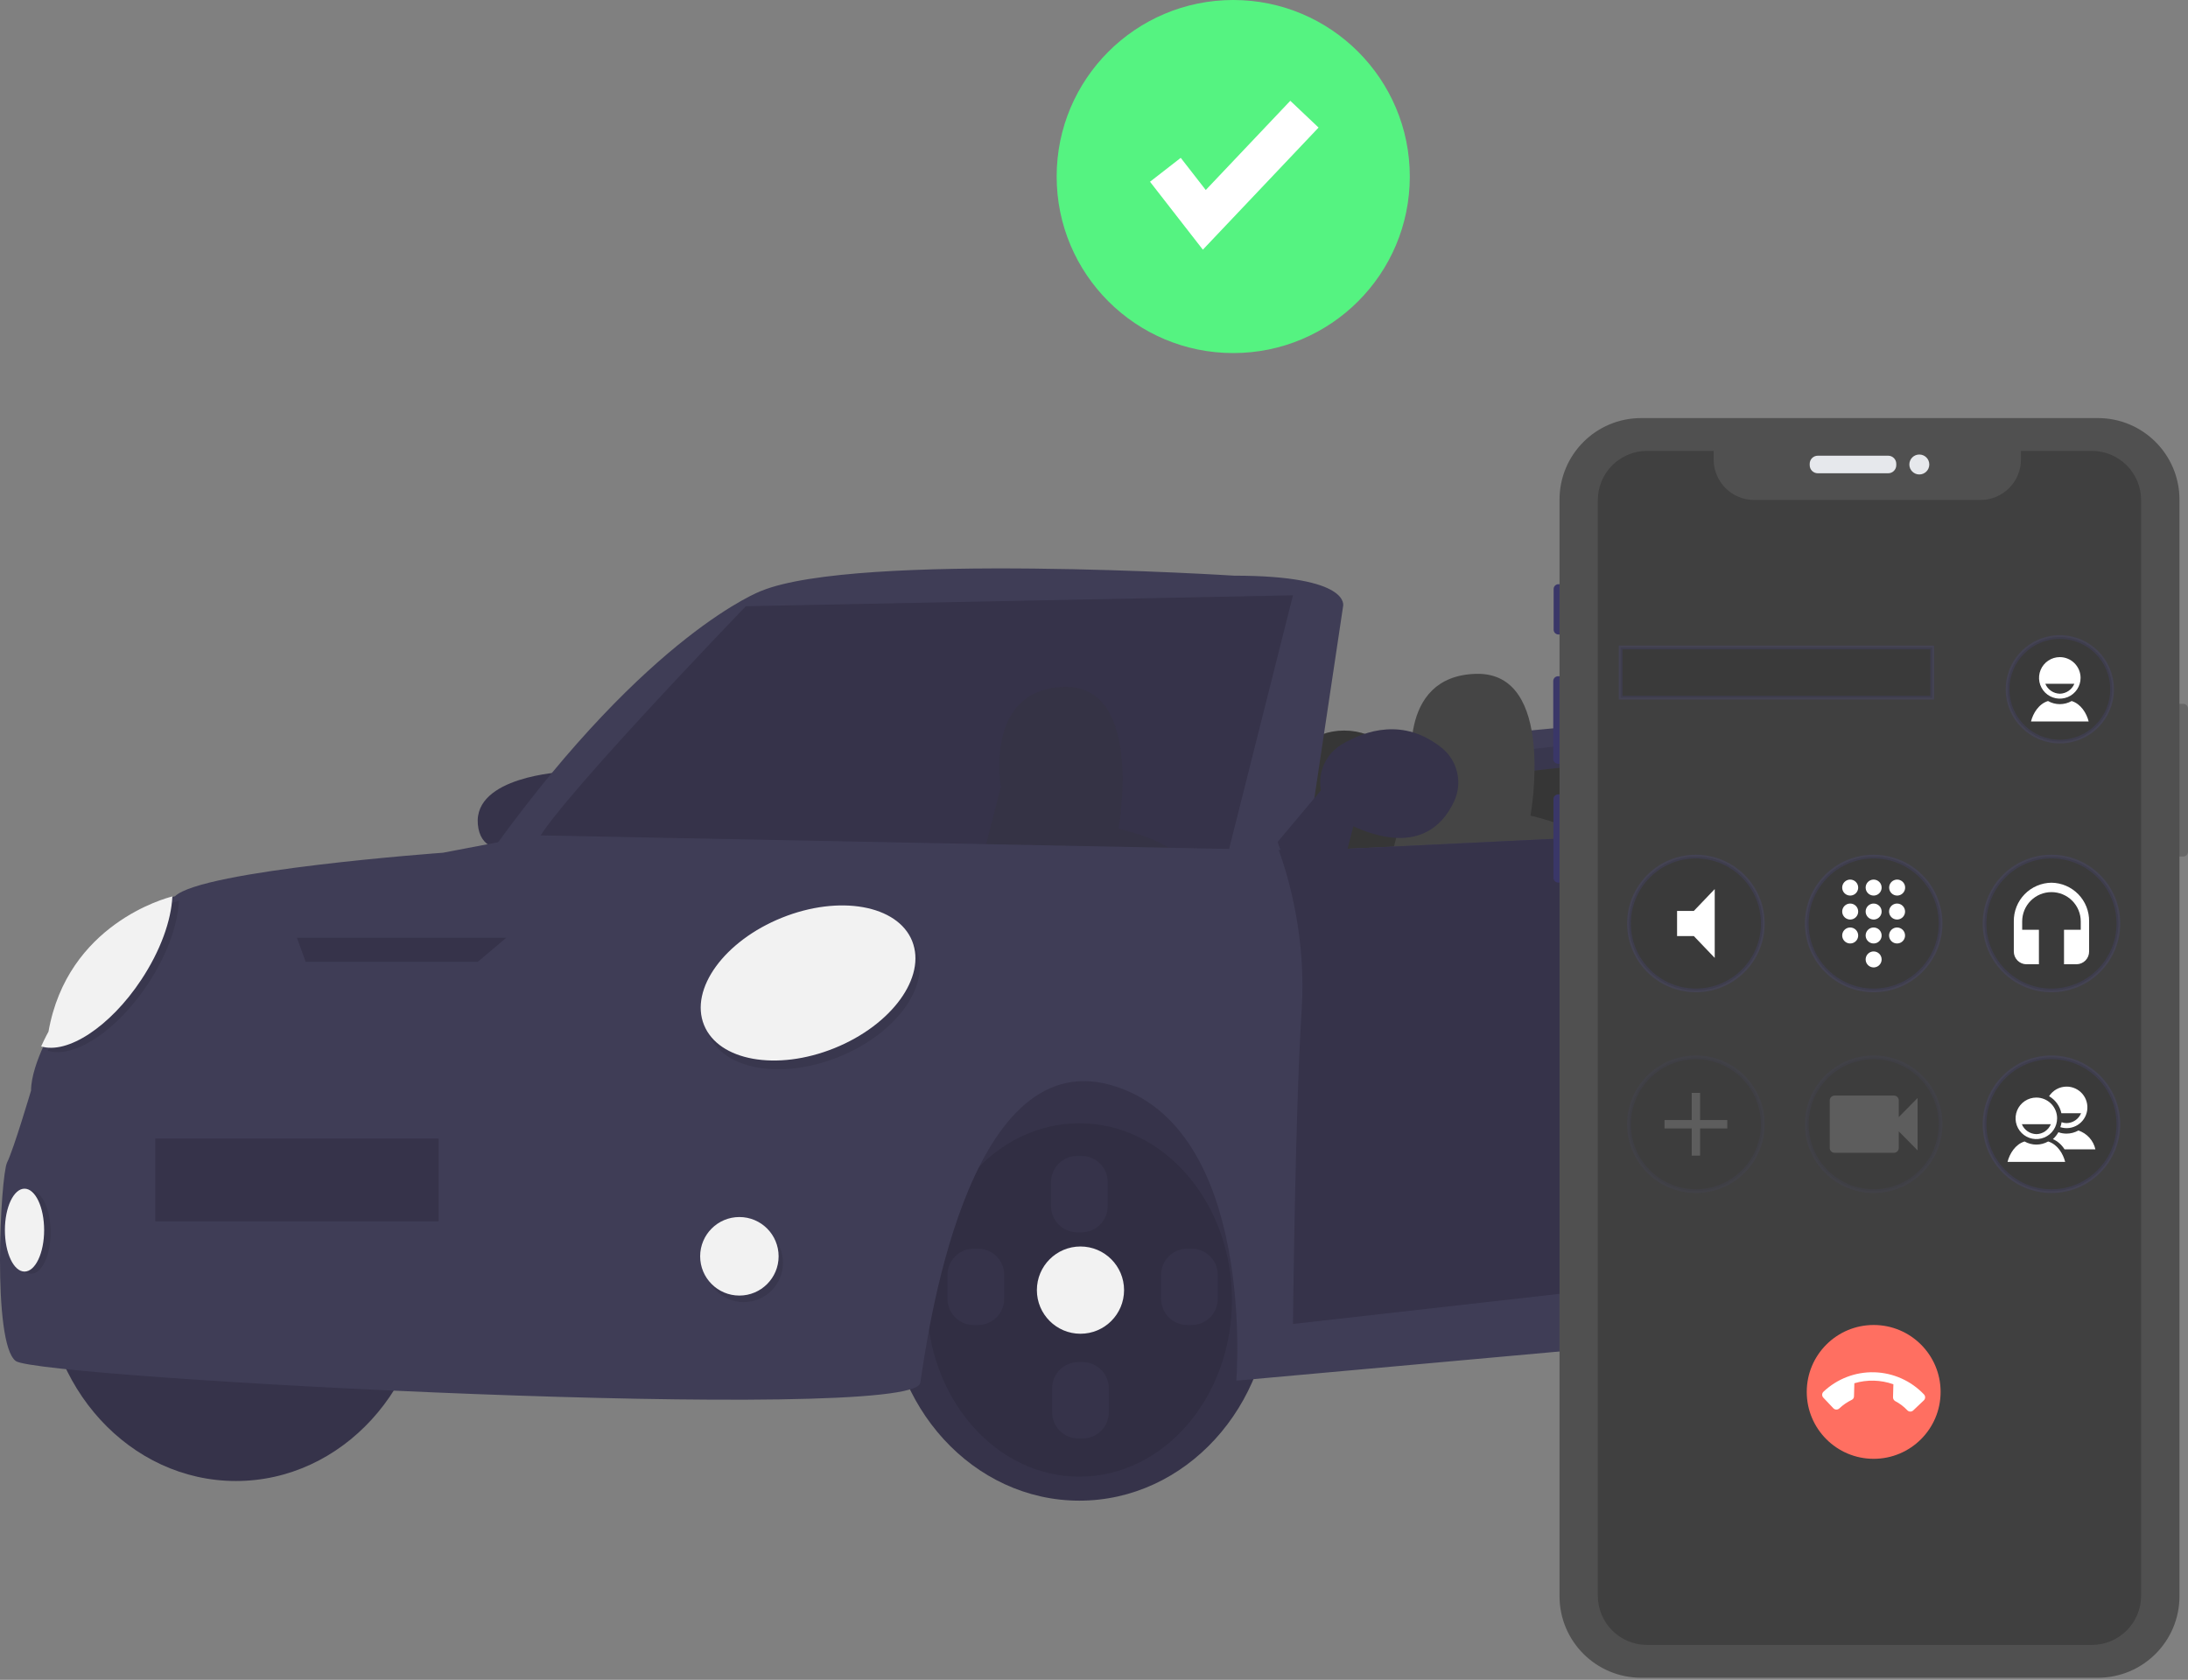 <svg width="586" height="450" viewBox="0 0 586 450" fill="none" xmlns="http://www.w3.org/2000/svg">
<rect x="0" y="0" width="586" height="450" fill="#808080" stroke="none"/>
<path d="M552.925 321.649C552.925 322.654 552.925 323.659 552.861 324.653C552.711 328.52 552.247 332.368 551.471 336.16C547.636 354.925 536.563 369.512 522.653 373.82C519.887 374.682 517.006 375.122 514.108 375.123C492.668 375.123 475.291 351.162 475.291 321.649C475.291 292.136 492.668 268.175 514.108 268.175C534.217 268.175 550.759 289.249 552.726 316.243C552.861 318.02 552.925 319.825 552.925 321.649Z" fill="#36334A"/>
<path opacity="0.1" d="M552.861 324.659C552.711 328.526 552.247 332.374 551.471 336.166C547.636 354.931 536.563 369.518 522.653 373.825C511.884 368.864 503.893 350.268 503.893 328.083C503.893 302.1 514.867 281.038 528.409 281.038C539.774 281.038 549.335 295.894 552.108 316.05C552.493 318.814 552.744 321.701 552.861 324.659Z" fill="black"/>
<path d="M357.964 203.305C357.964 203.305 463.033 181.682 518.486 201.552C518.486 201.552 526.658 205.643 518.486 212.655C518.486 212.655 526.214 220.837 512.718 223.759L459.104 227.061L357.964 216.746V203.305Z" fill="#3F3D56"/>
<path opacity="0.1" d="M376.351 206.022C376.351 206.022 466.307 187.508 513.787 204.52C513.787 204.52 520.791 208.027 513.787 214.029C513.787 214.029 520.4 221.042 508.848 223.537L462.945 226.36L376.351 217.541V206.022Z" fill="black"/>
<path d="M478.793 238.37L471.788 224.344C471.788 224.344 474.859 210.154 449.899 205.981C448.516 199.793 442.247 195.123 434.722 195.123C427.379 195.123 421.239 199.565 419.651 205.526C416.067 205.835 412.249 206.256 408.163 206.811L402.455 237.458L401.742 236.032C401.742 236.032 405.367 219.271 372.697 216.822C374.478 214.661 375.459 211.951 375.475 209.149C375.475 201.721 368.547 195.707 360.007 195.707C351.467 195.707 344.538 201.721 344.538 209.149C344.561 212.2 345.718 215.134 347.784 217.378C344.729 217.67 341.507 218.044 338.117 218.5L331.697 252.98L361.466 257.071L408.747 250.058L404.562 241.672L431.512 245.377L478.793 238.37Z" fill="#444444"/>
<path opacity="0.2" d="M478.793 238.37L471.788 224.344C471.788 224.344 474.859 210.154 449.899 205.981C448.516 199.793 442.247 195.123 434.722 195.123C427.379 195.123 421.239 199.565 419.651 205.526C416.067 205.835 412.249 206.256 408.163 206.811L402.455 237.458L401.742 236.032C401.742 236.032 405.367 219.271 372.697 216.822C374.478 214.661 375.459 211.951 375.475 209.149C375.475 201.721 368.547 195.707 360.007 195.707C351.467 195.707 344.538 201.721 344.538 209.149C344.561 212.2 345.718 215.134 347.784 217.378C344.729 217.67 341.507 218.044 338.117 218.5L331.697 252.98L361.466 257.071L408.747 250.058L404.562 241.672L431.512 245.377L478.793 238.37Z" fill="black"/>
<path d="M378.382 207.326C378.382 207.326 373.712 181.097 395.31 180.513C416.907 179.928 409.903 218.5 409.903 218.5C409.903 218.5 426.247 222.006 427.414 228.435C428.582 234.863 370.794 236.616 370.794 236.616L378.382 207.326Z" fill="#454545"/>
<path d="M340.452 345.902C340.452 376.876 317.454 402.006 289.085 402.006C260.717 402.006 237.718 376.876 237.718 345.902C237.718 314.928 261.003 284.831 289.377 284.831C317.752 284.831 340.452 314.916 340.452 345.902Z" fill="#36334A"/>
<path opacity="0.1" d="M289.085 395.571C311.652 395.571 329.945 374.38 329.945 348.24C329.945 322.099 311.652 300.908 289.085 300.908C266.519 300.908 248.225 322.099 248.225 348.24C248.225 374.38 266.519 395.571 289.085 395.571Z" fill="black"/>
<path d="M63.187 396.74C91.556 396.74 114.554 371.622 114.554 340.636C114.554 309.651 91.556 284.533 63.187 284.533C34.818 284.533 11.82 309.651 11.82 340.636C11.82 371.622 34.818 396.74 63.187 396.74Z" fill="#36334A"/>
<path d="M150.745 206.811C150.745 206.811 126.812 207.98 127.98 220.837C129.147 233.694 148.41 224.344 148.41 224.344L150.745 206.811Z" fill="#36334A"/>
<path d="M349.862 228.23L359.715 162.396C359.715 162.396 362.05 154.214 330.529 154.214C330.529 154.214 229.546 147.785 203.863 158.305C203.863 158.305 174.093 169.409 132.649 226.681C132.649 226.681 345.776 231.737 349.862 228.23Z" fill="#3F3D56"/>
<path d="M346.289 159.474L328.194 231.357L316.847 231.082L263.145 229.773L143.372 226.851C143.04 221.17 199.759 162.396 199.759 162.396L346.289 159.474Z" fill="#36334A"/>
<path opacity="0.2" d="M263.162 229.773L268.054 210.838C268.054 210.838 263.384 184.604 284.982 184.019C306.579 183.435 299.575 222.006 299.575 222.006C299.575 222.006 314.459 225.203 316.829 231.082L263.162 229.773Z" fill="#333333"/>
<path d="M553.217 317.558C549.714 283.662 527.825 276.357 527.825 276.357C506.811 275.188 492.802 355.253 492.802 355.253L331.113 369.863C331.113 369.863 336.658 301.779 297.549 290.675C258.44 279.571 248.225 359.344 246.474 370.447C244.723 381.551 10.653 369.279 4.232 364.603C-2.189 359.928 0.146 314.928 1.897 311.422C3.648 307.915 8.318 292.136 8.318 292.136C8.318 288.372 10.116 283.615 11.61 280.313C12.661 277.976 13.571 276.357 13.571 276.357C18.644 247.557 44.981 240.585 46.75 240.123H46.843C53.848 233.11 118.64 228.435 118.64 228.435L143.156 223.759L342.478 227.681L350.959 227.85L452.292 222.97L520.82 219.668C536.581 219.668 544.753 259.409 544.753 259.409C559.346 294.474 553.217 317.558 553.217 317.558Z" fill="#3F3D56"/>
<path opacity="0.1" d="M224.612 283.14C240.008 276.937 249.345 264.085 245.466 254.434C241.587 244.784 225.961 241.989 210.565 248.192C195.169 254.395 185.832 267.246 189.711 276.897C193.59 286.548 209.215 289.343 224.612 283.14Z" fill="black"/>
<path d="M223.445 280.799C238.841 274.597 248.178 261.745 244.299 252.094C240.42 242.444 224.795 239.649 209.399 245.852C194.002 252.054 184.666 264.906 188.545 274.557C192.423 284.207 208.049 287.002 223.445 280.799Z" fill="#F2F2F2"/>
<path opacity="0.1" d="M47.917 241.315C47.62 247.744 44.742 255.855 39.564 263.669C31.235 276.246 19.811 283.65 12.778 281.482C13.828 279.144 14.739 277.525 14.739 277.525C19.811 248.726 46.149 241.753 47.917 241.315Z" fill="black"/>
<path d="M46.166 240.146C45.868 246.575 42.991 254.687 37.813 262.5C29.483 275.077 18.06 282.481 11.026 280.313C12.077 277.976 12.988 276.357 12.988 276.357C18.06 247.557 44.397 240.585 46.166 240.146Z" fill="#F2F2F2"/>
<path d="M127.98 257.65H81.866L79.531 251.221H135.568L127.98 257.65Z" fill="#36334A"/>
<path d="M117.473 304.987H41.59V327.195H117.473V304.987Z" fill="#36334A"/>
<path opacity="0.1" d="M199.193 348.818C204.996 348.818 209.7 344.109 209.7 338.299C209.7 332.489 204.996 327.779 199.193 327.779C193.39 327.779 188.686 332.489 188.686 338.299C188.686 344.109 193.39 348.818 199.193 348.818Z" fill="black"/>
<path d="M198.026 347.065C203.828 347.065 208.533 342.355 208.533 336.546C208.533 330.736 203.828 326.026 198.026 326.026C192.223 326.026 187.519 330.736 187.519 336.546C187.519 342.355 192.223 347.065 198.026 347.065Z" fill="#F2F2F2"/>
<path opacity="0.1" d="M8.318 341.221C11.219 341.221 13.571 336.25 13.571 330.117C13.571 323.984 11.219 319.013 8.318 319.013C5.417 319.013 3.064 323.984 3.064 330.117C3.064 336.25 5.417 341.221 8.318 341.221Z" fill="black"/>
<path d="M6.567 340.636C9.468 340.636 11.82 335.665 11.82 329.533C11.82 323.4 9.468 318.429 6.567 318.429C3.665 318.429 1.313 323.4 1.313 329.533C1.313 335.665 3.665 340.636 6.567 340.636Z" fill="#F2F2F2"/>
<path d="M469.453 282.785C463.033 302.655 462.449 333.629 462.449 333.629L460.114 341.811L346.289 354.668C346.289 354.668 346.873 297.396 348.624 270.513C349.856 251.548 345.285 235.494 342.478 227.681L350.959 227.85L452.292 222.97C469.22 234.852 475.215 264.943 469.453 282.785Z" fill="#36334A"/>
<path d="M443.501 246.961C443.103 246.987 442.714 247.097 442.361 247.282C442.007 247.468 441.696 247.726 441.448 248.039C441.199 248.352 441.019 248.714 440.918 249.101C440.818 249.488 440.799 249.891 440.863 250.286C440.919 250.616 441.054 250.928 441.257 251.194C441.461 251.46 441.726 251.672 442.031 251.811C443.916 252.752 456.466 250.642 461.223 249.801C461.927 249.687 462.574 249.342 463.062 248.821C463.55 248.299 463.852 247.631 463.92 246.92C463.978 246.09 463.675 245.383 462.461 245.383L443.501 246.961Z" fill="#F2F2F2"/>
<path d="M342.203 225.513C342.203 225.513 345.122 238.37 359.131 234.279L363.801 216.162L354.462 210.902L342.203 225.513Z" fill="#36334A"/>
<path d="M359.359 199.407C365.78 195.596 375.966 192.265 386.04 200.266C388.138 201.924 389.617 204.239 390.24 206.841C390.864 209.442 390.596 212.177 389.479 214.607C386.181 221.755 378.353 229.51 360.077 220.224C358.283 219.312 356.752 217.956 355.629 216.285L355.535 216.144C354.651 214.806 354.048 213.301 353.761 211.721C353.474 210.142 353.511 208.521 353.868 206.956C354.226 205.391 354.897 203.916 355.841 202.618C356.784 201.32 357.981 200.228 359.359 199.407Z" fill="#36334A"/>
<path d="M289.377 357.292C295.825 357.292 301.052 352.059 301.052 345.604C301.052 339.149 295.825 333.916 289.377 333.916C282.93 333.916 277.703 339.149 277.703 345.604C277.703 352.059 282.93 357.292 289.377 357.292Z" fill="#F2F2F2"/>
<path d="M530.452 336.253C533.998 336.253 536.873 331.02 536.873 324.565C536.873 318.11 533.998 312.877 530.452 312.877C526.906 312.877 524.031 318.11 524.031 324.565C524.031 331.02 526.906 336.253 530.452 336.253Z" fill="#F2F2F2"/>
<path d="M289.669 309.663H288.502C284.633 309.663 281.497 312.802 281.497 316.675V323.104C281.497 326.977 284.633 330.117 288.502 330.117H289.669C293.537 330.117 296.674 326.977 296.674 323.104V316.675C296.674 312.802 293.537 309.663 289.669 309.663Z" fill="#36334A"/>
<path d="M530.452 287.163C530.988 287.163 531.52 287.268 532.015 287.474C532.511 287.679 532.962 287.981 533.341 288.361C533.721 288.741 534.021 289.192 534.227 289.688C534.432 290.184 534.538 290.716 534.538 291.253V300.604C534.538 302.464 533.8 304.248 532.486 305.563C531.173 306.878 529.391 307.617 527.533 307.617C526.45 307.617 525.41 307.186 524.644 306.419C523.878 305.652 523.447 304.611 523.447 303.526V294.175C523.447 292.316 524.185 290.532 525.499 289.217C526.812 287.901 528.594 287.163 530.452 287.163Z" fill="#36334A"/>
<path d="M530.452 361.973C528.594 361.973 526.812 361.235 525.499 359.919C524.185 358.604 523.447 356.82 523.447 354.96V348.532C523.447 346.672 524.185 344.888 525.499 343.573C526.812 342.258 528.594 341.519 530.452 341.519C534.304 341.519 533.954 344.675 533.954 348.532V354.96C533.948 358.818 534.316 361.973 530.452 361.973Z" fill="#36334A"/>
<path d="M512.94 314.046C514.798 314.046 516.58 314.784 517.893 316.1C519.207 317.415 519.945 319.199 519.945 321.059V329.825C519.945 331.065 519.453 332.254 518.577 333.131C517.701 334.008 516.514 334.5 515.275 334.5C513.418 334.5 511.636 333.761 510.322 332.446C509.009 331.131 508.271 329.347 508.271 327.487V318.721C508.271 317.481 508.763 316.292 509.638 315.415C510.514 314.538 511.702 314.046 512.94 314.046Z" fill="#36334A"/>
<path d="M552.925 321.649C552.925 322.654 552.925 323.659 552.861 324.653C552.711 328.52 552.247 332.368 551.471 336.16C551.086 336.225 550.695 336.258 550.304 336.259C548.446 336.259 546.665 335.52 545.351 334.205C544.037 332.89 543.299 331.106 543.299 329.246V322.818C543.299 320.958 544.037 319.174 545.351 317.859C546.665 316.544 548.446 315.805 550.304 315.805C550.915 315.803 551.524 315.884 552.113 316.044C552.324 316.103 552.534 316.167 552.732 316.243C552.861 318.02 552.925 319.825 552.925 321.649Z" fill="#36334A"/>
<path d="M319.147 334.5H317.979C314.111 334.5 310.975 337.64 310.975 341.513V347.942C310.975 351.815 314.111 354.955 317.979 354.955H319.147C323.015 354.955 326.151 351.815 326.151 347.942V341.513C326.151 337.64 323.015 334.5 319.147 334.5Z" fill="#36334A"/>
<path d="M261.943 334.5H260.775C256.907 334.5 253.771 337.64 253.771 341.513V347.942C253.771 351.815 256.907 354.955 260.775 354.955H261.943C265.811 354.955 268.947 351.815 268.947 347.942V341.513C268.947 337.64 265.811 334.5 261.943 334.5Z" fill="#36334A"/>
<path d="M289.961 364.89H288.793C284.925 364.89 281.789 368.029 281.789 371.903V378.331C281.789 382.204 284.925 385.344 288.793 385.344H289.961C293.829 385.344 296.965 382.204 296.965 378.331V371.903C296.965 368.029 293.829 364.89 289.961 364.89Z" fill="#36334A"/>
<path d="M330.29 94.58C356.407 94.58 377.58 73.407 377.58 47.29C377.58 21.172 356.407 0 330.29 0C304.172 0 283 21.172 283 47.29C283 73.407 304.172 94.58 330.29 94.58Z" fill="#55F381"/>
<path d="M322.154 66.884L308 48.685L316.231 42.283L322.933 50.9L345.573 27L353.144 34.173L322.154 66.884Z" fill="white"/>
<path d="M584.717 188.547H582.32C581.611 188.547 581.037 189.121 581.037 189.83V228.168C581.037 228.876 581.611 229.451 582.32 229.451H584.717C585.426 229.451 586 228.876 586 228.168V189.83C586 189.121 585.426 188.547 584.717 188.547Z" fill="#676767"/>
<path d="M417.602 156.5H417.384C416.675 156.5 416.101 157.074 416.101 157.783V168.683C416.101 169.392 416.675 169.966 417.384 169.966H417.602C418.311 169.966 418.885 169.392 418.885 168.683V157.783C418.885 157.074 418.311 156.5 417.602 156.5Z" fill="#3A3768"/>
<path d="M417.854 181.158H417.283C416.574 181.158 416 181.733 416 182.441V203.313C416 204.022 416.574 204.596 417.283 204.596H417.854C418.563 204.596 419.137 204.022 419.137 203.313V182.441C419.137 181.733 418.563 181.158 417.854 181.158Z" fill="#3A3768"/>
<path d="M417.753 212.797H417.333C416.625 212.797 416.051 213.371 416.051 214.08V235.153C416.051 235.862 416.625 236.436 417.333 236.436H417.753C418.462 236.436 419.036 235.862 419.036 235.153V214.08C419.036 213.371 418.462 212.797 417.753 212.797Z" fill="#3A3768"/>
<path d="M561.874 112H439.522C427.459 112 417.681 121.779 417.681 133.841V427.599C417.681 439.661 427.459 449.44 439.522 449.44H561.874C573.936 449.44 583.715 439.661 583.715 427.599V133.841C583.715 121.779 573.936 112 561.874 112Z" fill="#505050"/>
<path d="M505.7 122.077H486.85C485.653 122.077 484.682 123.048 484.682 124.245V124.615C484.682 125.812 485.653 126.783 486.85 126.783H505.7C506.897 126.783 507.868 125.812 507.868 124.615V124.245C507.868 123.048 506.897 122.077 505.7 122.077Z" fill="#E6E8EC"/>
<path d="M514.041 127.102C515.516 127.102 516.713 125.906 516.713 124.43C516.713 122.954 515.516 121.758 514.041 121.758C512.565 121.758 511.369 122.954 511.369 124.43C511.369 125.906 512.565 127.102 514.041 127.102Z" fill="#E6E8EC"/>
<path d="M560.255 120.789H541.265V123.08C541.265 125.959 540.121 128.721 538.085 130.757C536.049 132.792 533.288 133.936 530.409 133.936H469.81C466.931 133.936 464.169 132.792 462.133 130.757C460.098 128.721 458.954 125.959 458.954 123.08V120.789H441.118C439.387 120.789 437.672 121.13 436.073 121.793C434.473 122.456 433.02 123.427 431.796 124.652C430.572 125.876 429.601 127.33 428.939 128.93C428.277 130.529 427.937 132.244 427.937 133.975V427.465C427.937 429.196 428.277 430.911 428.939 432.51C429.601 434.11 430.572 435.564 431.796 436.788C433.02 438.013 434.473 438.984 436.073 439.647C437.672 440.31 439.387 440.651 441.118 440.651H560.255C563.752 440.651 567.106 439.262 569.579 436.789C572.052 434.316 573.441 430.962 573.441 427.465V133.975C573.441 130.478 572.052 127.124 569.579 124.651C567.106 122.178 563.752 120.789 560.255 120.789Z" fill="#404040"/>
<path opacity="0.1" d="M517.503 173.451H434.037V186.895H517.503V173.451Z" fill="black" stroke="#6C63FF" stroke-miterlimit="10"/>
<path opacity="0.1" d="M454.204 265.318C464.104 265.318 472.129 257.293 472.129 247.393C472.129 237.493 464.104 229.467 454.204 229.467C444.304 229.467 436.278 237.493 436.278 247.393C436.278 257.293 444.304 265.318 454.204 265.318Z" fill="black" stroke="#6C63FF" stroke-miterlimit="10"/>
<path d="M449.162 244.032V250.754H453.643L459.245 256.608V238.172L453.643 244.032H449.162Z" fill="white"/>
<path opacity="0.1" d="M501.818 265.318C511.718 265.318 519.743 257.293 519.743 247.393C519.743 237.493 511.718 229.467 501.818 229.467C491.918 229.467 483.892 237.493 483.892 247.393C483.892 257.293 491.918 265.318 501.818 265.318Z" fill="black" stroke="#6C63FF" stroke-miterlimit="10"/>
<path d="M501.818 254.877C501.394 254.874 500.979 254.998 500.626 255.232C500.273 255.466 499.997 255.799 499.833 256.19C499.669 256.581 499.625 257.011 499.707 257.427C499.788 257.843 499.991 258.225 500.29 258.526C500.588 258.826 500.97 259.031 501.385 259.114C501.8 259.198 502.231 259.156 502.623 258.994C503.015 258.833 503.349 258.559 503.585 258.206C503.821 257.854 503.947 257.44 503.947 257.016C503.947 256.451 503.723 255.908 503.324 255.507C502.925 255.106 502.383 254.88 501.818 254.877ZM495.544 235.629C495.12 235.626 494.705 235.749 494.351 235.982C493.997 236.215 493.72 236.548 493.555 236.939C493.391 237.329 493.346 237.76 493.426 238.176C493.507 238.592 493.71 238.975 494.008 239.276C494.307 239.577 494.688 239.783 495.104 239.867C495.519 239.95 495.95 239.909 496.342 239.748C496.734 239.586 497.069 239.312 497.305 238.96C497.541 238.607 497.667 238.193 497.667 237.769C497.667 237.204 497.444 236.663 497.046 236.262C496.649 235.861 496.109 235.634 495.544 235.629ZM495.544 242.049C495.12 242.045 494.704 242.168 494.35 242.402C493.996 242.635 493.719 242.968 493.555 243.359C493.39 243.75 493.346 244.181 493.427 244.598C493.508 245.014 493.711 245.397 494.01 245.698C494.309 245.998 494.691 246.203 495.107 246.287C495.523 246.37 495.954 246.328 496.346 246.166C496.738 246.003 497.073 245.728 497.308 245.375C497.543 245.022 497.668 244.607 497.667 244.183C497.667 243.619 497.444 243.078 497.046 242.678C496.648 242.278 496.108 242.052 495.544 242.049ZM495.544 248.463C495.12 248.459 494.705 248.582 494.351 248.815C493.997 249.048 493.72 249.381 493.555 249.772C493.391 250.163 493.346 250.593 493.426 251.01C493.507 251.426 493.71 251.809 494.008 252.11C494.307 252.411 494.688 252.616 495.104 252.7C495.519 252.784 495.95 252.743 496.342 252.581C496.734 252.42 497.069 252.145 497.305 251.793C497.541 251.441 497.667 251.026 497.667 250.603C497.667 250.038 497.444 249.496 497.046 249.095C496.649 248.695 496.109 248.467 495.544 248.463ZM508.092 239.909C508.515 239.911 508.93 239.788 509.284 239.554C509.637 239.32 509.913 238.987 510.077 238.596C510.24 238.205 510.284 237.774 510.203 237.359C510.122 236.943 509.919 236.56 509.62 236.26C509.321 235.96 508.94 235.755 508.525 235.671C508.109 235.588 507.678 235.629 507.287 235.791C506.895 235.953 506.56 236.227 506.325 236.579C506.089 236.931 505.963 237.345 505.963 237.769C505.962 238.049 506.017 238.327 506.123 238.586C506.23 238.845 506.387 239.081 506.584 239.28C506.782 239.479 507.017 239.636 507.275 239.744C507.534 239.852 507.811 239.908 508.092 239.909ZM501.818 248.463C501.394 248.46 500.979 248.584 500.626 248.818C500.273 249.052 499.997 249.385 499.833 249.776C499.669 250.167 499.625 250.597 499.707 251.013C499.788 251.429 499.991 251.811 500.29 252.112C500.588 252.412 500.97 252.617 501.385 252.7C501.8 252.784 502.231 252.742 502.623 252.581C503.015 252.419 503.349 252.145 503.585 251.793C503.821 251.44 503.947 251.026 503.947 250.603C503.947 250.037 503.723 249.494 503.324 249.093C502.925 248.692 502.383 248.466 501.818 248.463ZM508.092 248.463C507.668 248.46 507.253 248.584 506.9 248.818C506.547 249.052 506.271 249.385 506.107 249.776C505.943 250.167 505.899 250.597 505.98 251.013C506.062 251.429 506.265 251.811 506.564 252.112C506.862 252.412 507.244 252.617 507.659 252.7C508.074 252.784 508.505 252.742 508.897 252.581C509.288 252.419 509.623 252.145 509.859 251.793C510.095 251.44 510.22 251.026 510.22 250.603C510.22 250.037 509.997 249.494 509.598 249.093C509.199 248.692 508.657 248.466 508.092 248.463ZM508.092 242.049C507.668 242.047 507.253 242.17 506.899 242.404C506.546 242.638 506.27 242.972 506.106 243.363C505.943 243.754 505.899 244.185 505.981 244.601C506.063 245.017 506.266 245.4 506.565 245.7C506.865 246 507.247 246.204 507.662 246.287C508.078 246.37 508.509 246.328 508.901 246.165C509.292 246.003 509.627 245.727 509.862 245.375C510.097 245.022 510.222 244.607 510.22 244.183C510.22 243.618 509.996 243.076 509.597 242.676C509.198 242.276 508.657 242.05 508.092 242.049ZM501.818 242.049C501.394 242.047 500.979 242.17 500.625 242.404C500.272 242.638 499.996 242.972 499.832 243.363C499.669 243.754 499.625 244.185 499.707 244.601C499.789 245.017 499.992 245.4 500.292 245.7C500.591 246 500.973 246.204 501.389 246.287C501.804 246.37 502.235 246.328 502.627 246.165C503.018 246.003 503.353 245.727 503.588 245.375C503.823 245.022 503.948 244.607 503.947 244.183C503.947 243.618 503.722 243.076 503.323 242.676C502.924 242.276 502.383 242.05 501.818 242.049ZM501.818 235.629C501.394 235.627 500.979 235.751 500.626 235.984C500.273 236.218 499.997 236.552 499.833 236.942C499.669 237.333 499.625 237.764 499.707 238.18C499.788 238.595 499.991 238.978 500.29 239.278C500.588 239.579 500.97 239.783 501.385 239.867C501.8 239.95 502.231 239.909 502.623 239.747C503.015 239.585 503.349 239.311 503.585 238.959C503.821 238.607 503.947 238.193 503.947 237.769C503.947 237.204 503.723 236.661 503.324 236.26C502.925 235.859 502.383 235.632 501.818 235.629Z" fill="white"/>
<g opacity="0.4">
<path opacity="0.1" d="M454.204 319.094C464.104 319.094 472.129 311.069 472.129 301.169C472.129 291.269 464.104 283.244 454.204 283.244C444.304 283.244 436.278 291.269 436.278 301.169C436.278 311.069 444.304 319.094 454.204 319.094Z" fill="black" stroke="#6C63FF" stroke-miterlimit="10"/>
<path opacity="0.4" d="M462.606 302.289H455.324V309.572H453.083V302.289H445.801V300.049H453.083V292.766H455.324V300.049H462.606V302.289Z" fill="white"/>
</g>
<path opacity="0.1" d="M549.432 265.318C559.332 265.318 567.358 257.293 567.358 247.393C567.358 237.493 559.332 229.467 549.432 229.467C539.532 229.467 531.507 237.493 531.507 247.393C531.507 257.293 539.532 265.318 549.432 265.318Z" fill="black" stroke="#6C63FF" stroke-miterlimit="10"/>
<path d="M549.432 236.464C548.09 236.481 546.765 236.763 545.532 237.293C544.299 237.823 543.183 238.59 542.246 239.551C541.31 240.513 540.572 241.649 540.075 242.895C539.578 244.142 539.331 245.474 539.349 246.816V254.865C539.343 255.313 539.425 255.757 539.591 256.172C539.757 256.588 540.003 256.967 540.315 257.287C540.627 257.607 540.999 257.863 541.41 258.04C541.821 258.216 542.263 258.31 542.71 258.316H546.071V249.068H541.59V246.827C541.59 244.747 542.416 242.752 543.887 241.282C545.358 239.811 547.352 238.985 549.432 238.985C551.512 238.985 553.507 239.811 554.978 241.282C556.448 242.752 557.275 244.747 557.275 246.827V249.068H552.793V258.31H556.154C556.602 258.305 557.044 258.212 557.455 258.036C557.866 257.859 558.239 257.604 558.551 257.283C558.863 256.962 559.109 256.583 559.275 256.168C559.44 255.752 559.522 255.307 559.515 254.86V246.816C559.533 245.474 559.286 244.142 558.789 242.895C558.292 241.649 557.554 240.513 556.618 239.551C555.682 238.59 554.565 237.823 553.332 237.293C552.099 236.763 550.774 236.481 549.432 236.464Z" fill="white"/>
<g opacity="0.4">
<path opacity="0.1" d="M501.818 319.094C511.718 319.094 519.743 311.069 519.743 301.169C519.743 291.269 511.718 283.244 501.818 283.244C491.918 283.244 483.892 291.269 483.892 301.169C483.892 311.069 491.918 319.094 501.818 319.094Z" fill="black" stroke="#6C63FF" stroke-miterlimit="10"/>
<path opacity="0.4" d="M508.54 299.248V294.766C508.538 294.596 508.502 294.428 508.435 294.272C508.368 294.116 508.271 293.975 508.149 293.856C508.027 293.738 507.883 293.644 507.726 293.581C507.568 293.518 507.399 293.487 507.229 293.489H491.354C491.012 293.486 490.682 293.619 490.438 293.858C490.193 294.098 490.053 294.424 490.049 294.766V307.544C490.055 307.885 490.195 308.211 490.439 308.45C490.683 308.689 491.012 308.822 491.354 308.821H507.223C507.566 308.824 507.896 308.691 508.142 308.452C508.387 308.213 508.528 307.886 508.534 307.544V303.062L513.576 308.171V294.139L508.54 299.248Z" fill="white"/>
</g>
<path opacity="0.1" d="M549.432 319.094C559.332 319.094 567.358 311.069 567.358 301.169C567.358 291.269 559.332 283.244 549.432 283.244C539.532 283.244 531.507 291.269 531.507 301.169C531.507 311.069 539.532 319.094 549.432 319.094Z" fill="black" stroke="#6C63FF" stroke-miterlimit="10"/>
<path d="M548.547 305.785C547.583 306.332 546.494 306.619 545.385 306.619C544.277 306.619 543.187 306.332 542.223 305.785C539.747 306.541 538.229 309.045 537.669 311.246H553.101C552.541 309.045 551.029 306.541 548.547 305.785ZM545.388 294.021C544.287 294.02 543.211 294.346 542.295 294.956C541.38 295.567 540.666 296.436 540.244 297.452C539.823 298.469 539.712 299.588 539.926 300.668C540.141 301.747 540.671 302.739 541.449 303.517C542.227 304.295 543.219 304.825 544.298 305.04C545.378 305.254 546.497 305.143 547.513 304.722C548.53 304.3 549.399 303.586 550.01 302.671C550.62 301.755 550.946 300.679 550.945 299.578C550.945 298.104 550.359 296.691 549.317 295.649C548.275 294.607 546.862 294.021 545.388 294.021ZM545.388 303.813C544.552 303.797 543.738 303.538 543.047 303.066C542.357 302.594 541.819 301.931 541.5 301.158H549.27C548.952 301.931 548.416 302.595 547.726 303.068C547.037 303.541 546.224 303.802 545.388 303.819V303.813Z" fill="white"/>
<path d="M552.928 307.885H561.196C560.938 306.723 560.383 305.647 559.584 304.763C558.786 303.879 557.772 303.218 556.642 302.844C555.676 303.391 554.586 303.678 553.477 303.679C552.732 303.685 551.993 303.56 551.292 303.309C550.902 303.994 550.407 304.614 549.824 305.146C551.106 305.733 552.186 306.686 552.928 307.885ZM552.087 298.223H557.364C557.044 298.994 556.505 299.655 555.815 300.124C555.124 300.594 554.312 300.852 553.477 300.867C553.022 300.863 552.572 300.784 552.143 300.631C552.074 301.08 551.96 301.522 551.802 301.948C552.567 302.192 553.376 302.267 554.173 302.169C554.971 302.071 555.737 301.801 556.42 301.378C557.103 300.956 557.686 300.39 558.13 299.72C558.574 299.051 558.867 298.293 558.99 297.499C559.113 296.705 559.062 295.894 558.842 295.122C558.621 294.349 558.236 293.634 557.713 293.024C557.189 292.415 556.54 291.926 555.81 291.592C555.08 291.257 554.285 291.084 553.482 291.086C552.547 291.087 551.628 291.324 550.808 291.774C549.989 292.225 549.296 292.874 548.794 293.663C549.634 294.147 550.361 294.804 550.929 295.59C551.497 296.376 551.892 297.273 552.087 298.223Z" fill="white"/>
<path d="M501.818 390.796C511.718 390.796 519.743 382.771 519.743 372.871C519.743 362.971 511.718 354.945 501.818 354.945C491.918 354.945 483.892 362.971 483.892 372.871C483.892 382.771 491.918 390.796 501.818 390.796Z" fill="#FF6F61"/>
<path d="M492.614 377.296C493.595 376.37 494.711 375.599 495.925 375.01C496.113 374.927 496.272 374.79 496.382 374.617C496.493 374.443 496.55 374.241 496.547 374.036L496.642 370.551C500.068 369.533 503.728 369.631 507.095 370.832L506.999 374.316C506.997 374.518 507.047 374.718 507.145 374.895C507.244 375.071 507.386 375.22 507.56 375.324C508.776 375.958 509.879 376.791 510.82 377.789C510.921 377.896 511.042 377.982 511.176 378.042C511.311 378.103 511.456 378.136 511.603 378.14C511.75 378.144 511.897 378.119 512.035 378.067C512.172 378.014 512.298 377.935 512.405 377.834L515.251 375.134C515.465 374.93 515.591 374.649 515.599 374.353C515.607 374.057 515.498 373.77 515.296 373.554C513.575 371.738 511.514 370.278 509.23 369.259C506.946 368.239 504.483 367.68 501.983 367.612C499.482 367.545 496.993 367.97 494.657 368.865C492.321 369.759 490.184 371.105 488.368 372.826C488.261 372.927 488.176 373.049 488.116 373.183C488.056 373.318 488.024 373.463 488.02 373.61C488.016 373.757 488.042 373.904 488.095 374.041C488.148 374.179 488.227 374.304 488.329 374.411L491.023 377.257C491.125 377.363 491.246 377.449 491.381 377.509C491.516 377.569 491.661 377.601 491.808 377.605C491.955 377.609 492.102 377.583 492.239 377.53C492.376 377.477 492.502 377.398 492.609 377.296H492.614Z" fill="white"/>
<path opacity="0.1" d="M551.673 198.658C559.407 198.658 565.677 192.388 565.677 184.654C565.677 176.92 559.407 170.65 551.673 170.65C543.939 170.65 537.669 176.92 537.669 184.654C537.669 192.388 543.939 198.658 551.673 198.658Z" fill="black" stroke="#6C63FF" stroke-miterlimit="10"/>
<path d="M554.838 187.796C553.873 188.343 552.782 188.631 551.673 188.631C550.563 188.631 549.473 188.343 548.508 187.796C546.032 188.553 544.514 191.057 543.954 193.264H559.392C558.832 191.057 557.314 188.553 554.838 187.796ZM551.673 176.033C550.572 176.032 549.496 176.357 548.581 176.968C547.665 177.578 546.952 178.447 546.53 179.463C546.108 180.479 545.997 181.598 546.211 182.677C546.425 183.757 546.954 184.748 547.732 185.527C548.51 186.305 549.501 186.835 550.58 187.051C551.659 187.266 552.778 187.156 553.795 186.735C554.811 186.314 555.68 185.601 556.292 184.686C556.903 183.771 557.23 182.696 557.23 181.595C557.228 180.122 556.642 178.708 555.601 177.666C554.559 176.623 553.147 176.036 551.673 176.033ZM551.673 185.83C550.837 185.813 550.024 185.553 549.334 185.082C548.643 184.61 548.105 183.948 547.785 183.175H555.56C555.24 183.948 554.702 184.611 554.012 185.083C553.322 185.555 552.509 185.817 551.673 185.836V185.83Z" fill="white"/>
</svg>
